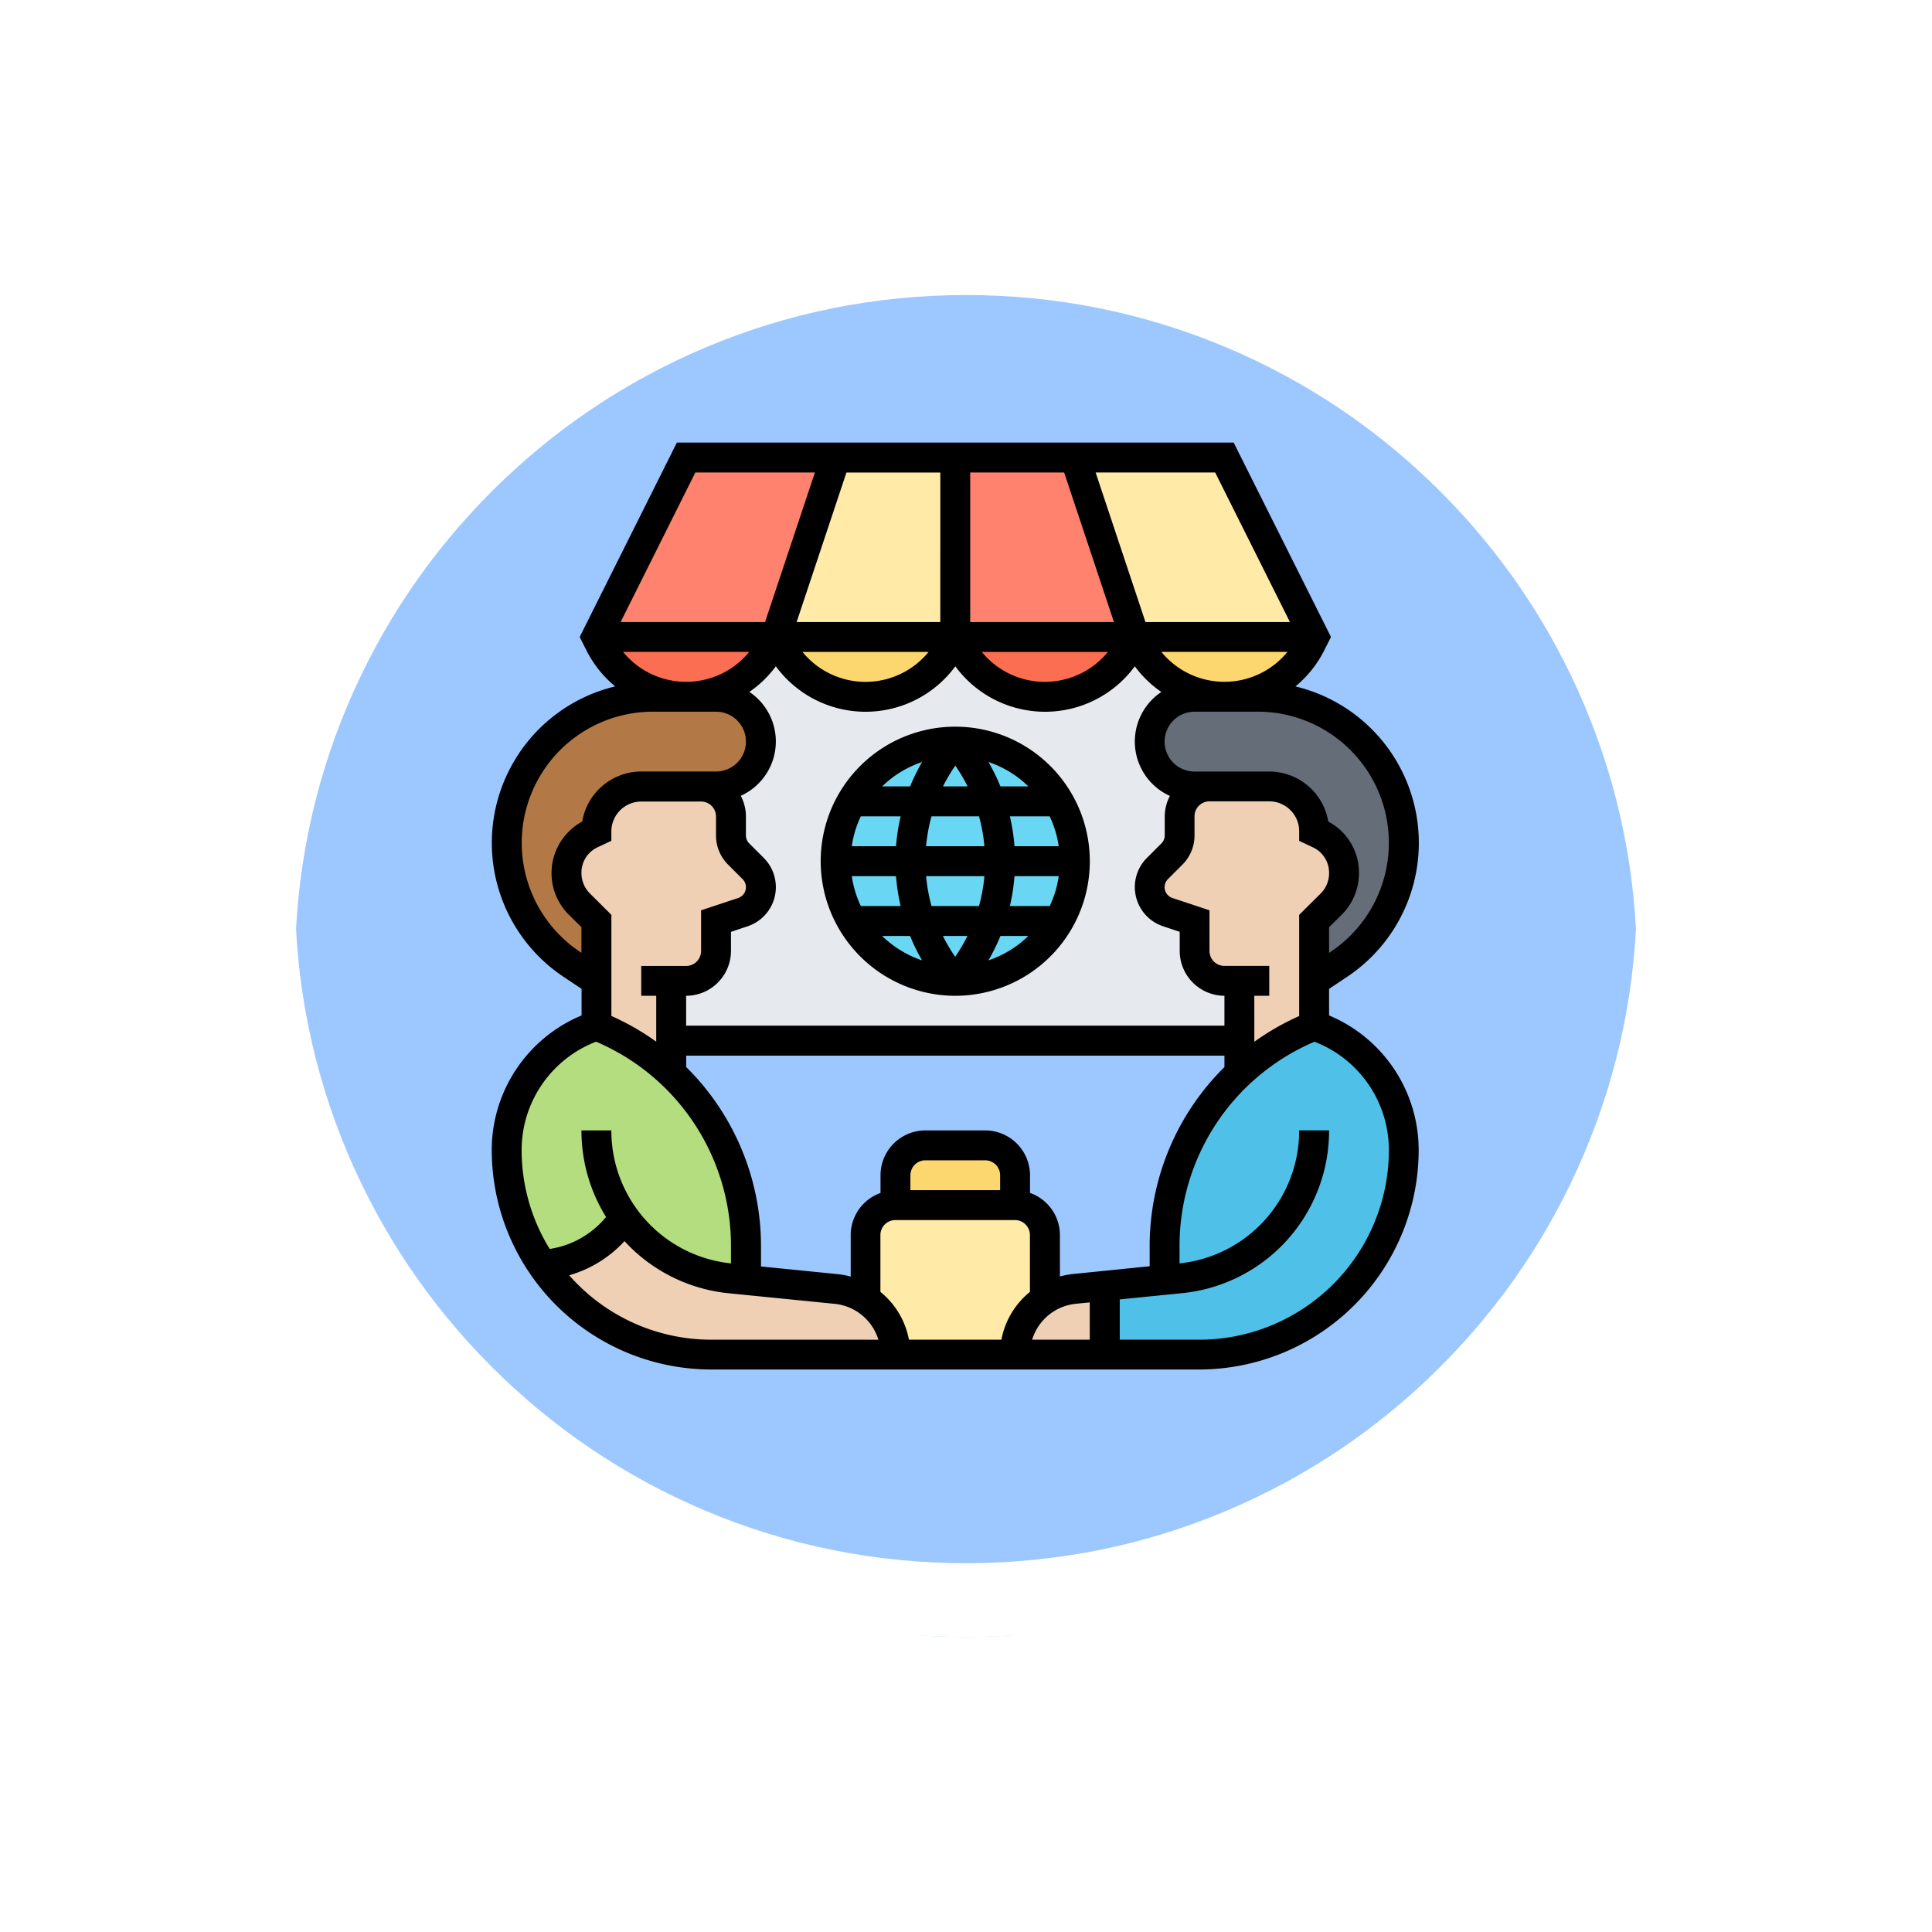 <svg xmlns="http://www.w3.org/2000/svg" xmlns:xlink="http://www.w3.org/1999/xlink" width="78.578" height="78.578" viewBox="0 0 78.578 78.578">
  <defs>
    <filter id="Trazado_874925" x="0" y="0" width="78.578" height="78.578" filterUnits="userSpaceOnUse">
      <feOffset dy="3" input="SourceAlpha"/>
      <feGaussianBlur stdDeviation="3" result="blur"/>
      <feFlood flood-opacity="0.161"/>
      <feComposite operator="in" in2="blur"/>
      <feComposite in="SourceGraphic"/>
    </filter>
  </defs>
  <g id="Grupo_1119260" data-name="Grupo 1119260" transform="translate(-348.051 -2421)">
    <g id="Grupo_1111553" data-name="Grupo 1111553" transform="translate(357.051 2427)">
      <g id="Grupo_1111316" data-name="Grupo 1111316" transform="translate(0 0)">
        <g id="Grupo_1109835" data-name="Grupo 1109835" transform="translate(0 0)">
          <g id="Grupo_1107913" data-name="Grupo 1107913" transform="translate(0 0)">
            <g transform="matrix(1, 0, 0, 1, -9, -6)" filter="url(#Trazado_874925)">
              <g id="Trazado_874925-2" data-name="Trazado 874925" transform="translate(9 6)" fill="#9cc8ff">
                <path d="M 30.289 59.078 C 26.402 59.078 22.632 58.317 19.083 56.816 C 15.655 55.366 12.576 53.29 9.932 50.646 C 7.288 48.002 5.212 44.923 3.762 41.495 C 2.261 37.946 1.5 34.176 1.5 30.289 C 1.5 26.402 2.261 22.632 3.762 19.083 C 5.212 15.655 7.288 12.576 9.932 9.932 C 12.576 7.288 15.655 5.212 19.083 3.762 C 22.632 2.261 26.402 1.5 30.289 1.5 C 34.176 1.5 37.946 2.261 41.494 3.762 C 44.922 5.212 48.001 7.288 50.646 9.932 C 53.29 12.576 55.366 15.655 56.816 19.083 C 58.317 22.632 59.078 26.402 59.078 30.289 C 59.078 34.176 58.317 37.946 56.816 41.495 C 55.366 44.923 53.29 48.002 50.646 50.646 C 48.001 53.29 44.922 55.366 41.494 56.816 C 37.946 58.317 34.176 59.078 30.289 59.078 Z" stroke="none"/>
                <path d="M 30.289 3 C 26.604 3 23.03 3.721 19.668 5.143 C 16.419 6.518 13.5 8.486 10.993 10.993 C 8.486 13.5 6.518 16.419 5.143 19.668 C 3.721 23.03 3 26.604 3 30.289 C 3 33.975 3.721 37.548 5.143 40.91 C 6.518 44.16 8.486 47.078 10.993 49.585 C 13.5 52.093 16.419 54.061 19.668 55.435 C 23.03 56.857 26.604 57.578 30.289 57.578 C 33.974 57.578 37.548 56.857 40.91 55.435 C 44.159 54.061 47.078 52.093 49.585 49.585 C 52.092 47.078 54.06 44.16 55.435 40.91 C 56.857 37.548 57.578 33.975 57.578 30.289 C 57.578 26.604 56.857 23.03 55.435 19.668 C 54.06 16.419 52.092 13.5 49.585 10.993 C 47.078 8.486 44.159 6.518 40.91 5.143 C 37.548 3.721 33.974 3 30.289 3 M 30.289 0 C 47.017 0 60.578 13.561 60.578 30.289 L 60.578 30.289 C 60.578 47.017 47.017 60.578 30.289 60.578 C 13.561 60.578 -7.62939453125e-06 47.017 -7.62939453125e-06 30.289 L -7.62939453125e-06 30.289 C -7.62939453125e-06 13.561 13.561 0 30.289 0 Z" stroke="none" fill="#fff"/>
              </g>
            </g>
            <g id="Trazado_874923" data-name="Trazado 874923" transform="translate(0 0)" fill="none">
              <path d="M30.289,0A30.289,30.289,0,0,1,60.578,30.289h0A30.289,30.289,0,0,1,0,30.289H0A30.289,30.289,0,0,1,30.289,0Z" stroke="none"/>
              <path d="M 30.289 3 C 26.604 3 23.03 3.721 19.668 5.143 C 16.419 6.518 13.5 8.486 10.993 10.993 C 8.486 13.5 6.518 16.419 5.143 19.668 C 3.721 23.03 3 26.604 3 30.289 C 3 33.975 3.721 37.548 5.143 40.91 C 6.518 44.16 8.486 47.078 10.993 49.585 C 13.5 52.093 16.419 54.061 19.668 55.435 C 23.03 56.857 26.604 57.578 30.289 57.578 C 33.974 57.578 37.548 56.857 40.91 55.435 C 44.159 54.061 47.078 52.093 49.585 49.585 C 52.092 47.078 54.06 44.16 55.435 40.91 C 56.857 37.548 57.578 33.975 57.578 30.289 C 57.578 26.604 56.857 23.03 55.435 19.668 C 54.06 16.419 52.092 13.5 49.585 10.993 C 47.078 8.486 44.159 6.518 40.91 5.143 C 37.548 3.721 33.974 3 30.289 3 M 30.289 0 C 47.017 0 60.578 13.561 60.578 30.289 L 60.578 30.289 C 60.578 47.017 47.017 60.578 30.289 60.578 C 13.561 60.578 -7.62939453125e-06 47.017 -7.62939453125e-06 30.289 L -7.62939453125e-06 30.289 C -7.62939453125e-06 13.561 13.561 0 30.289 0 Z" stroke="none" fill="#fff"/>
            </g>
          </g>
        </g>
      </g>
    </g>
    <g id="Grupo_1119259" data-name="Grupo 1119259" transform="translate(367.051 2438)">
      <g id="Grupo_1119257" data-name="Grupo 1119257" transform="translate(1.608 1.608)">
        <g id="Grupo_1119237" data-name="Grupo 1119237" transform="translate(18.244)">
          <path id="Trazado_916772" data-name="Trazado 916772" d="M36.865,2,39.3,9.3H32V2Z" transform="translate(-32 -2)" fill="#ff826e"/>
        </g>
        <g id="Grupo_1119238" data-name="Grupo 1119238" transform="translate(3.649)">
          <path id="Trazado_916773" data-name="Trazado 916773" d="M17.73,2,15.3,9.3H8L11.649,2Z" transform="translate(-8 -2)" fill="#ff826e"/>
        </g>
        <g id="Grupo_1119239" data-name="Grupo 1119239" transform="translate(23.109)">
          <path id="Trazado_916774" data-name="Trazado 916774" d="M46.081,2,49.73,9.3h-7.3L40,2Z" transform="translate(-40 -2)" fill="#ffeaa7"/>
        </g>
        <g id="Grupo_1119240" data-name="Grupo 1119240" transform="translate(10.946)">
          <path id="Trazado_916775" data-name="Trazado 916775" d="M27.3,2V9.3H20L22.433,2Z" transform="translate(-20 -2)" fill="#ffeaa7"/>
        </g>
        <g id="Grupo_1119241" data-name="Grupo 1119241" transform="translate(25.542 7.298)">
          <path id="Trazado_916776" data-name="Trazado 916776" d="M51.17,14.255a3.936,3.936,0,0,1-7.042,0L44,14h7.3Z" transform="translate(-44 -14)" fill="#fcd770"/>
        </g>
        <g id="Grupo_1119242" data-name="Grupo 1119242" transform="translate(10.946 7.298)">
          <path id="Trazado_916777" data-name="Trazado 916777" d="M27.3,14l-.128.255a3.936,3.936,0,0,1-7.042,0L20,14Z" transform="translate(-20 -14)" fill="#fcd770"/>
        </g>
        <g id="Grupo_1119243" data-name="Grupo 1119243" transform="translate(18.244 7.298)">
          <path id="Trazado_916778" data-name="Trazado 916778" d="M39.3,14l-.128.255a3.939,3.939,0,0,1-7.042,0L32,14Z" transform="translate(-32 -14)" fill="#fc6e51"/>
        </g>
        <g id="Grupo_1119244" data-name="Grupo 1119244" transform="translate(3.649 7.298)">
          <path id="Trazado_916779" data-name="Trazado 916779" d="M8,14h7.3l-.128.255a3.936,3.936,0,0,1-7.042,0Z" transform="translate(-8 -14)" fill="#fc6e51"/>
        </g>
        <g id="Grupo_1119245" data-name="Grupo 1119245" transform="translate(6.69 7.298)">
          <path id="Trazado_916780" data-name="Trazado 916780" d="M33.677,21.3v.772a1.077,1.077,0,0,1-.316.76l-.584.584a1.07,1.07,0,0,0,.42,1.776l1.089.365v1.216A1.216,1.216,0,0,0,35.5,27.987h.608V30.42H13V27.987h.608a1.216,1.216,0,0,0,1.216-1.216V25.555l1.089-.365a1.07,1.07,0,0,0,.42-1.776l-.584-.584a1.077,1.077,0,0,1-.316-.76V21.3a1.22,1.22,0,0,0-1.216-1.216h.608a1.824,1.824,0,1,0,0-3.649H13.608a3.951,3.951,0,0,0,3.521-2.177L17.257,14l.128.255a3.939,3.939,0,0,0,7.042,0L24.555,14l.128.255a3.936,3.936,0,0,0,7.042,0L31.852,14l.128.255A3.945,3.945,0,0,0,35.5,16.433H34.285a1.824,1.824,0,0,0,0,3.649h.608A1.22,1.22,0,0,0,33.677,21.3Z" transform="translate(-13 -14)" fill="#e6e9ed"/>
        </g>
        <g id="Grupo_1119246" data-name="Grupo 1119246" transform="translate(26.15 9.73)">
          <path id="Trazado_916781" data-name="Trazado 916781" d="M55.338,23.942a5.935,5.935,0,0,1-2.645,4.944l-1,.669V27.122l.687-.687a1.761,1.761,0,0,0,.529-1.265v-.024a1.738,1.738,0,0,0-1-1.569l-.219-.1a1.822,1.822,0,0,0-1.824-1.824H46.824a1.824,1.824,0,0,1,0-3.649H49.4a5.938,5.938,0,0,1,5.942,5.942Z" transform="translate(-45 -18)" fill="#656d78"/>
        </g>
        <g id="Grupo_1119247" data-name="Grupo 1119247" transform="translate(0 9.73)">
          <path id="Trazado_916782" data-name="Trazado 916782" d="M10.514,18a1.824,1.824,0,0,1,0,3.649H7.473a1.822,1.822,0,0,0-1.824,1.824l-.219.1a1.738,1.738,0,0,0-1,1.569v.024a1.761,1.761,0,0,0,.529,1.265l.687.687v2.433l-1-.669A5.941,5.941,0,0,1,7.942,18h2.572Z" transform="translate(-2 -18)" fill="#b27946"/>
        </g>
        <g id="Grupo_1119248" data-name="Grupo 1119248" transform="translate(24.326 23.109)">
          <path id="Trazado_916783" data-name="Trazado 916783" d="M44.433,50.338V48.982A9.619,9.619,0,0,1,46.1,43.564a9.968,9.968,0,0,1,1.374-1.624L50.514,40a5.338,5.338,0,0,1,3.649,5.06,8.316,8.316,0,0,1-8.319,8.319H42v-2.8Z" transform="translate(-42 -40)" fill="#4fc1e9"/>
        </g>
        <g id="Grupo_1119249" data-name="Grupo 1119249" transform="translate(0 23.109)">
          <path id="Trazado_916784" data-name="Trazado 916784" d="M6.786,47.79a4.227,4.227,0,0,1-3.351,1.934l-.006.006A8.311,8.311,0,0,1,2,45.06,5.338,5.338,0,0,1,5.649,40,9.7,9.7,0,0,1,8.69,41.94l1.374,1.624a9.619,9.619,0,0,1,1.666,5.419v1.356l-.632-.061A6.049,6.049,0,0,1,6.786,47.79Z" transform="translate(-2 -40)" fill="#b4dd7f"/>
        </g>
        <g id="Grupo_1119250" data-name="Grupo 1119250" transform="translate(15.812 27.974)">
          <path id="Trazado_916785" data-name="Trazado 916785" d="M32.865,49.216v1.216H28V49.216A1.22,1.22,0,0,1,29.216,48h2.433A1.22,1.22,0,0,1,32.865,49.216Z" transform="translate(-28 -48)" fill="#fcd770"/>
        </g>
        <g id="Grupo_1119251" data-name="Grupo 1119251" transform="translate(14.589 30.407)">
          <path id="Trazado_916786" data-name="Trazado 916786" d="M33.294,55.831l.006.006a2.657,2.657,0,0,0-1.222,2.244H27.212a2.657,2.657,0,0,0-1.222-2.244L26,55.831V53.216A1.22,1.22,0,0,1,27.212,52h4.865a1.22,1.22,0,0,1,1.216,1.216Z" transform="translate(-25.99 -52)" fill="#ffeaa7"/>
        </g>
        <g id="Grupo_1119252" data-name="Grupo 1119252" transform="translate(1.429 30.9)">
          <path id="Trazado_916787" data-name="Trazado 916787" d="M18.732,58.4H11.24A8.327,8.327,0,0,1,4.35,54.75l.006-.006A4.227,4.227,0,0,0,7.707,52.81,6.049,6.049,0,0,0,12.019,55.3l.632.061,3.661.365a2.609,2.609,0,0,1,1.2.432A2.657,2.657,0,0,1,18.732,58.4Z" transform="translate(-4.35 -52.81)" fill="#f0d0b4"/>
        </g>
        <g id="Grupo_1119253" data-name="Grupo 1119253" transform="translate(20.677 33.691)">
          <path id="Trazado_916788" data-name="Trazado 916788" d="M39.649,57.4v2.8H36a2.657,2.657,0,0,1,1.222-2.244,2.609,2.609,0,0,1,1.2-.432Z" transform="translate(-36 -57.4)" fill="#f0d0b4"/>
        </g>
        <g id="Grupo_1119254" data-name="Grupo 1119254" transform="translate(26.15 13.379)">
          <path id="Trazado_916789" data-name="Trazado 916789" d="M48.649,34.338V31.906h-.608a1.216,1.216,0,0,1-1.216-1.216V29.473l-1.089-.365a1.07,1.07,0,0,1-.42-1.776l.584-.584a1.077,1.077,0,0,0,.316-.76v-.772A1.22,1.22,0,0,1,47.433,24h2.433a1.822,1.822,0,0,1,1.824,1.824l.219.1a1.738,1.738,0,0,1,1,1.569v.024a1.761,1.761,0,0,1-.529,1.265l-.687.687V33.73l-3.041,1.94Z" transform="translate(-45 -24)" fill="#f0d0b4"/>
        </g>
        <g id="Grupo_1119255" data-name="Grupo 1119255" transform="translate(2.433 13.379)">
          <path id="Trazado_916790" data-name="Trazado 916790" d="M10.257,31.906V35.67a9.7,9.7,0,0,0-3.041-1.94V29.473l-.687-.687A1.761,1.761,0,0,1,6,27.521V27.5a1.738,1.738,0,0,1,1-1.569l.219-.1A1.822,1.822,0,0,1,9.041,24h2.433a1.22,1.22,0,0,1,1.216,1.216v.772a1.077,1.077,0,0,0,.316.76l.584.584a1.07,1.07,0,0,1-.42,1.776l-1.089.365V30.69a1.216,1.216,0,0,1-1.216,1.216Z" transform="translate(-6 -24)" fill="#f0d0b4"/>
        </g>
        <g id="Grupo_1119256" data-name="Grupo 1119256" transform="translate(13.379 11.555)">
          <circle id="Elipse_11770" data-name="Elipse 11770" cx="5" cy="5" r="5" transform="translate(0.013 -0.163)" fill="#69d6f4"/>
        </g>
      </g>
      <g id="Grupo_1119258" data-name="Grupo 1119258" transform="translate(1 1)">
        <path id="Trazado_916791" data-name="Trazado 916791" d="M35.056,24.3V23.219l.732-.488a6.545,6.545,0,0,0-2.1-11.813,4.559,4.559,0,0,0,1.18-1.483l.265-.528L31.175,1H8.53L4.577,8.906l.265.528a4.553,4.553,0,0,0,1.18,1.483,6.545,6.545,0,0,0-2.1,11.813l.732.488V24.3A5.935,5.935,0,0,0,1,29.78,8.935,8.935,0,0,0,9.925,38.7H29.78A8.935,8.935,0,0,0,38.7,29.78,5.935,5.935,0,0,0,35.056,24.3ZM24.645,34.816a3.366,3.366,0,0,0-.536.1V33.231a1.822,1.822,0,0,0-1.216-1.713V30.8a1.827,1.827,0,0,0-1.824-1.824H18.636A1.827,1.827,0,0,0,16.812,30.8v.72A1.822,1.822,0,0,0,15.6,33.231v1.69a3.3,3.3,0,0,0-.536-.1l-3.113-.311V33.7a10.232,10.232,0,0,0-3.041-7.3v-.464H30.8V26.4a10.233,10.233,0,0,0-3.041,7.3V34.5Zm-2.968-3.409H18.028V30.8a.608.608,0,0,1,.608-.608h2.433a.608.608,0,0,1,.608.608ZM5.687,20.03s-.362-.362-.692-.688a1.18,1.18,0,0,1-.346-.858,1.131,1.131,0,0,1,.645-1.018l.571-.269v-.386A1.218,1.218,0,0,1,7.081,15.6H9.514a.608.608,0,0,1,.608.608v.772a1.666,1.666,0,0,0,.493,1.188l.588.588a.46.46,0,0,1,.136.328.465.465,0,0,1-.317.44l-1.508.5v1.655a.608.608,0,0,1-.608.608H7.081V23.5H7.69v1.867a10.354,10.354,0,0,0-1.824-1.046V20.208Zm5.789-8.887A4.5,4.5,0,0,0,12.555,10.1a4.528,4.528,0,0,0,7.3,0,4.528,4.528,0,0,0,7.3,0,4.515,4.515,0,0,0,1.079,1.044,2.426,2.426,0,0,0,.348,4.228,1.8,1.8,0,0,0-.21.832v.772a.459.459,0,0,1-.136.328l-.588.588a1.679,1.679,0,0,0,.657,2.781l.676.226v.778A1.827,1.827,0,0,0,30.8,23.5v1.216H8.906V23.5a1.827,1.827,0,0,0,1.824-1.824V20.9l.676-.226a1.679,1.679,0,0,0,.656-2.782l-.588-.588a.462.462,0,0,1-.136-.328V16.2a1.8,1.8,0,0,0-.21-.832,2.426,2.426,0,0,0,.348-4.228ZM28.235,9.514h5.128a3.311,3.311,0,0,1-5.128,0ZM20.46,8.3V2.216H24.28L26.306,8.3Zm5.6,1.216a3.311,3.311,0,0,1-5.128,0ZM19.244,8.3H13.4l2.026-6.081h3.819Zm-.477,1.216a3.31,3.31,0,0,1-5.128,0ZM8.906,10.73A3.3,3.3,0,0,1,6.342,9.514H11.47A3.3,3.3,0,0,1,8.906,10.73ZM32.015,23.5h.608V22.285H30.8a.608.608,0,0,1-.608-.608V20.023l-1.508-.5a.464.464,0,0,1-.181-.769l.588-.588a1.667,1.667,0,0,0,.492-1.188V16.2a.608.608,0,0,1,.608-.608h2.433a1.217,1.217,0,0,1,1.216,1.216V17.2l.57.268a1.14,1.14,0,0,1,.646,1.041,1.166,1.166,0,0,1-.345.835c-.331.327-.693.688-.693.688l-.178.178v4.114a10.392,10.392,0,0,0-1.824,1.046Zm.139-11.555a5.334,5.334,0,0,1,2.959,9.772l-.057.038V20.713c.135-.134.327-.325.509-.505a2.388,2.388,0,0,0,.707-1.723,2.351,2.351,0,0,0-1.249-2.071,2.436,2.436,0,0,0-2.4-2.034H29.583a1.216,1.216,0,1,1,0-2.433ZM33.464,8.3H27.588L25.561,2.216h4.862ZM9.282,2.216h4.862L12.116,8.3H6.241Zm-4.69,19.5A5.334,5.334,0,0,1,7.55,11.946h2.572a1.216,1.216,0,1,1,0,2.433H7.081a2.436,2.436,0,0,0-2.4,2.034,2.387,2.387,0,0,0-.541,3.795l.508.5v1.044Zm.649,3.65A9.022,9.022,0,0,1,10.73,33.7v.684a5.423,5.423,0,0,1-4.865-5.409H4.649a6.651,6.651,0,0,0,1,3.522,3.659,3.659,0,0,1-2.292,1.3A7.654,7.654,0,0,1,2.216,29.78a4.723,4.723,0,0,1,3.025-4.411ZM16.2,37.488H9.925a7.686,7.686,0,0,1-5.775-2.62A4.879,4.879,0,0,0,6.4,33.479,6.641,6.641,0,0,0,10.642,35.6l4.3.429a2.074,2.074,0,0,1,1.784,1.461Zm1.768,0a3.275,3.275,0,0,0-1.16-1.944V33.231a.608.608,0,0,1,.608-.608h4.865a.608.608,0,0,1,.608.608v2.313a3.279,3.279,0,0,0-1.16,1.944Zm5.011,0a2.072,2.072,0,0,1,1.784-1.461l.559-.056v1.517H22.982Zm6.8,0H26.542V35.849l2.521-.252a6.636,6.636,0,0,0,5.993-6.623H33.839a5.423,5.423,0,0,1-4.865,5.409V33.7a9.021,9.021,0,0,1,5.489-8.331,4.722,4.722,0,0,1,3.025,4.41,7.718,7.718,0,0,1-7.709,7.709Z" transform="translate(-1 -1)"/>
        <path id="Trazado_916792" data-name="Trazado 916792" d="M28.473,30.946A5.473,5.473,0,1,0,23,25.473,5.479,5.479,0,0,0,28.473,30.946Zm.966-7.3a6.82,6.82,0,0,1,.22,1.216H27.287a6.819,6.819,0,0,1,.22-1.216Zm-1.464-1.216a6.814,6.814,0,0,1,.5-.848,6.906,6.906,0,0,1,.5.848Zm1.684,3.649a6.82,6.82,0,0,1-.22,1.216H27.508a6.82,6.82,0,0,1-.22-1.216Zm-.689,2.433a6.872,6.872,0,0,1-.5.848,6.867,6.867,0,0,1-.5-.848Zm1.34,0h1.136a4.258,4.258,0,0,1-1.624.993A8.054,8.054,0,0,0,30.31,28.514Zm.384-1.216a7.95,7.95,0,0,0,.188-1.216h1.8a4.219,4.219,0,0,1-.368,1.216Zm.188-2.433a7.95,7.95,0,0,0-.188-1.216h1.619a4.219,4.219,0,0,1,.368,1.216Zm-.572-2.433a8.055,8.055,0,0,0-.487-.993,4.267,4.267,0,0,1,1.624.993Zm-3.674,0H25.5a4.258,4.258,0,0,1,1.624-.993A8.054,8.054,0,0,0,26.636,22.433Zm-.384,1.216a7.95,7.95,0,0,0-.188,1.216h-1.8a4.219,4.219,0,0,1,.368-1.216Zm-.188,2.433a7.95,7.95,0,0,0,.188,1.216H24.633a4.219,4.219,0,0,1-.368-1.216Zm.572,2.433a8.056,8.056,0,0,0,.487.993,4.267,4.267,0,0,1-1.624-.993Z" transform="translate(-9.621 -8.445)"/>
      </g>
    </g>
  </g>
</svg>
